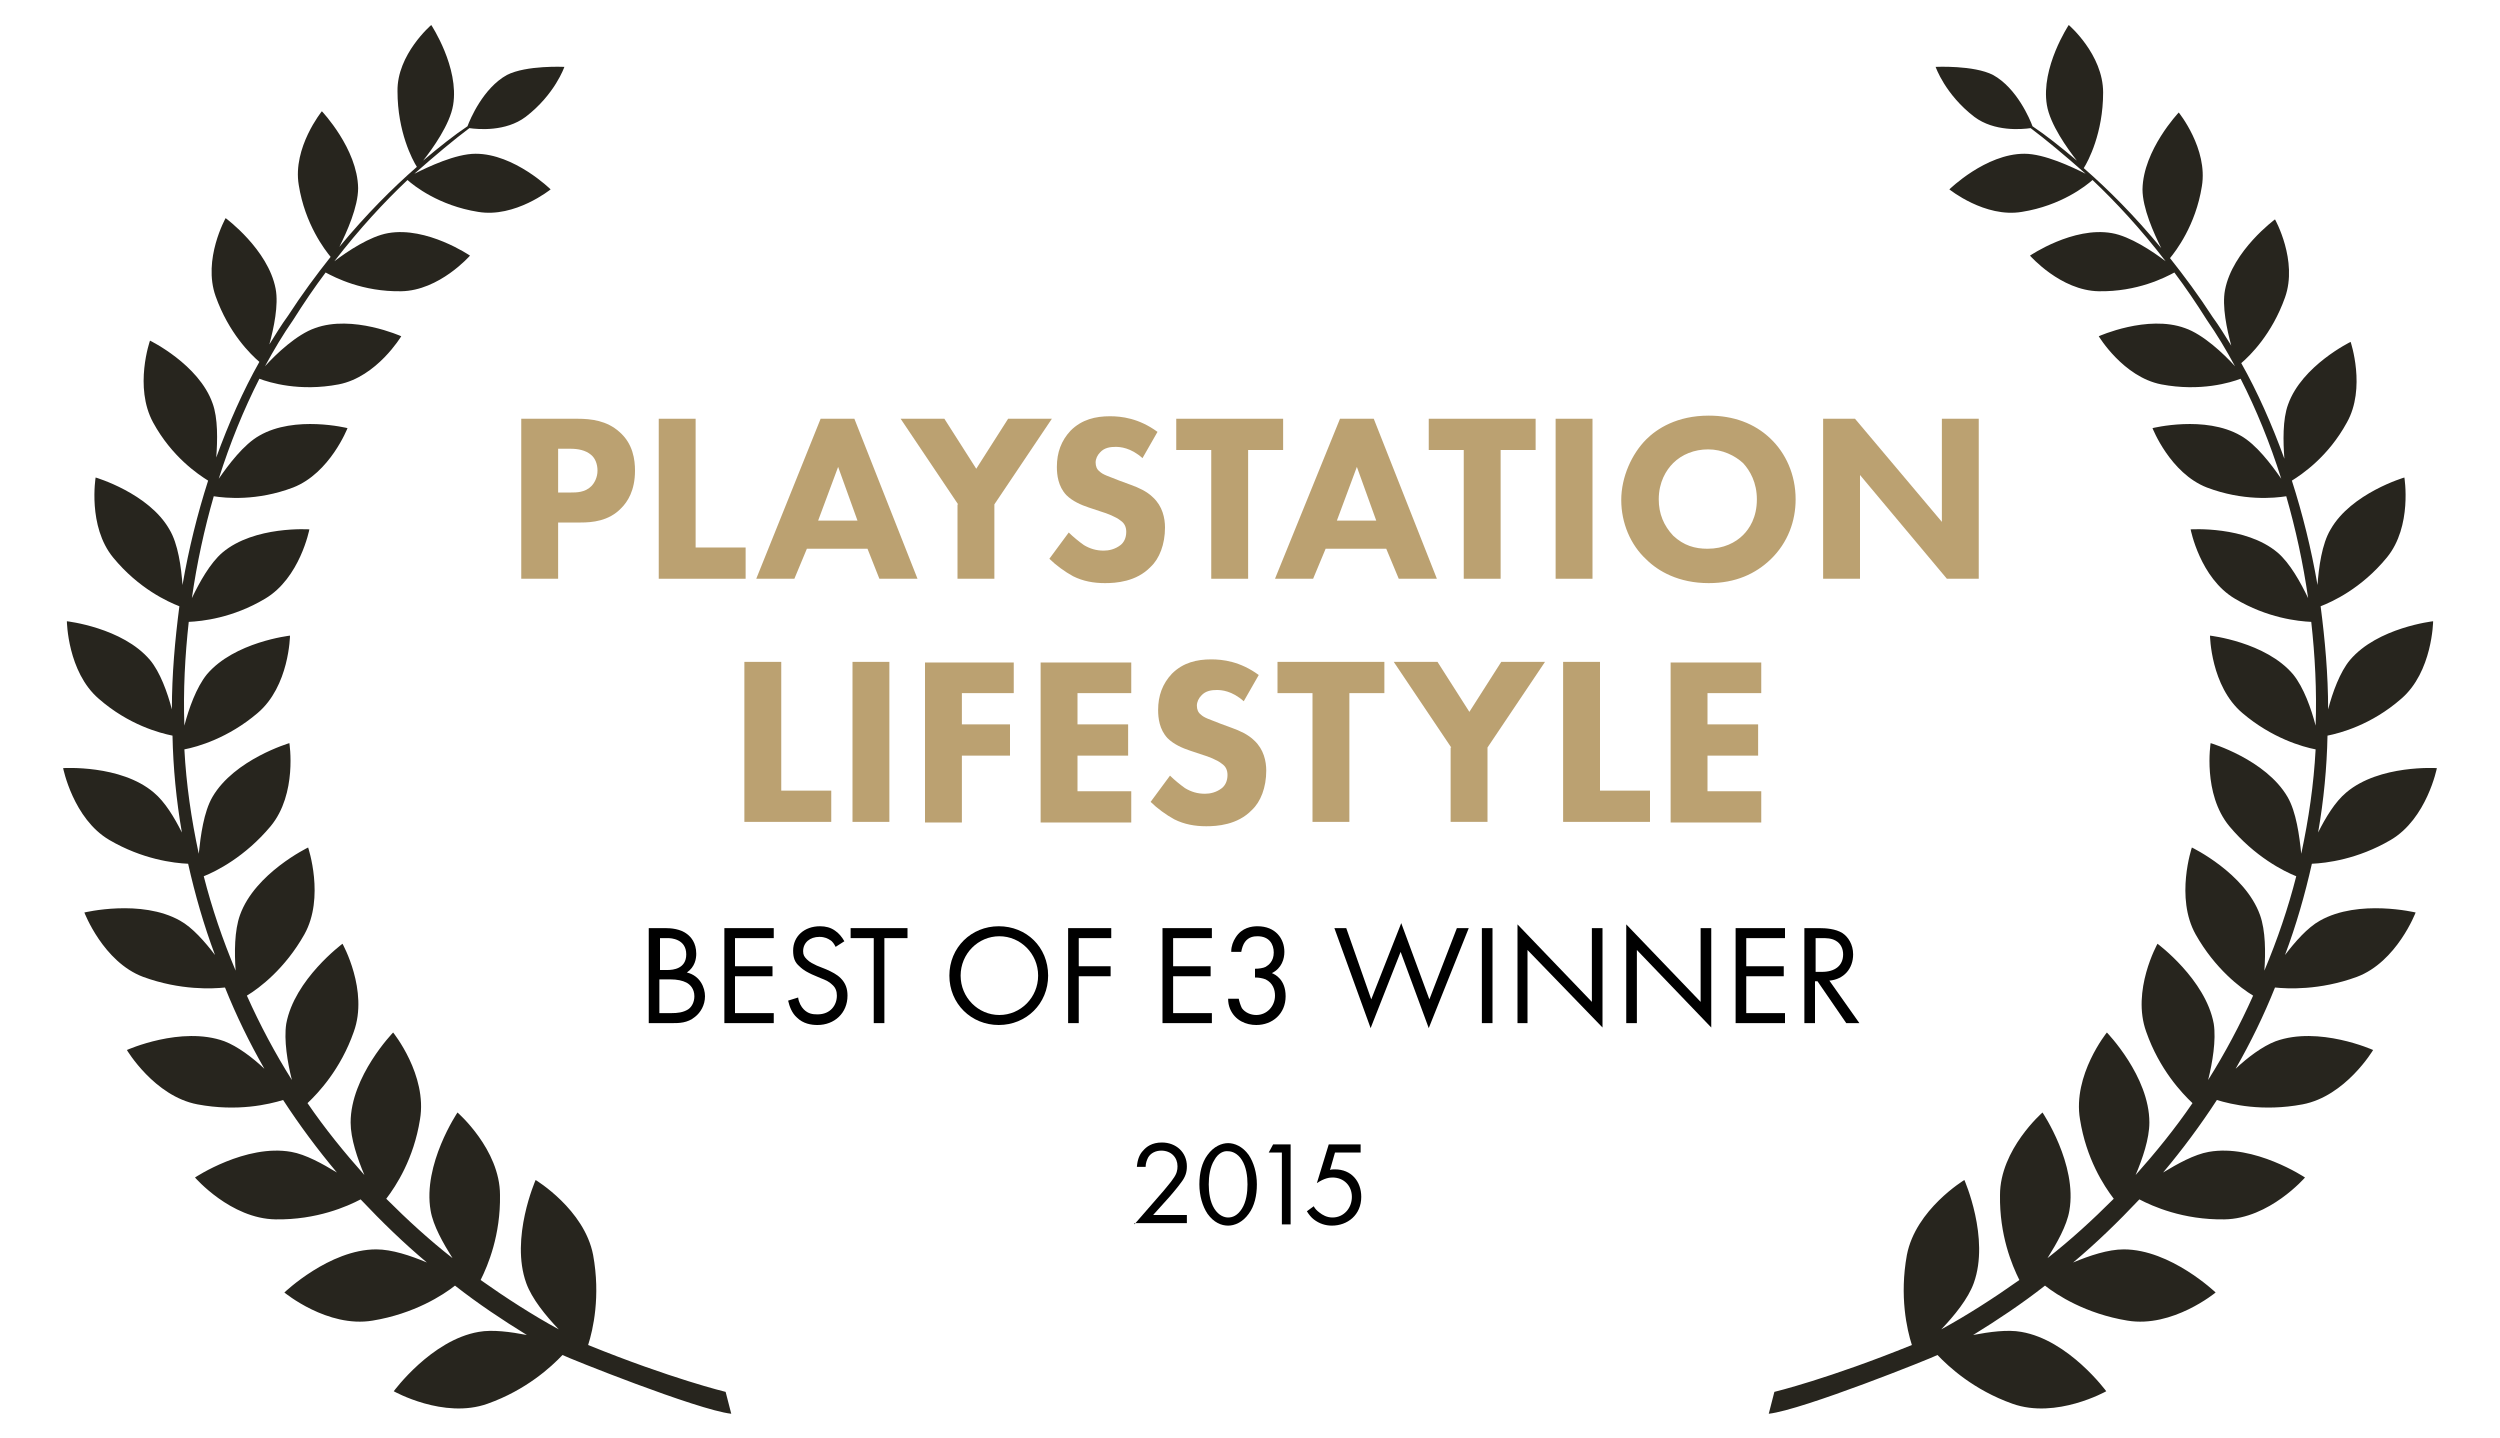 <?xml version="1.0" encoding="utf-8"?>
<!-- Generator: Adobe Illustrator 19.0.1, SVG Export Plug-In . SVG Version: 6.00 Build 0)  -->
<!DOCTYPE svg PUBLIC "-//W3C//DTD SVG 1.1//EN" "http://www.w3.org/Graphics/SVG/1.1/DTD/svg11.dtd">
<svg version="1.1" id="Layer_1" xmlns="http://www.w3.org/2000/svg" xmlns:xlink="http://www.w3.org/1999/xlink" x="0px" y="0px"
	 viewBox="0 0 400 230" enable-background="new 0 0 400 230" xml:space="preserve">
<g>
	<g>
		<g>
			<path fill="#BBA171" d="M92.4,67c2.2,0,4.7,0.3,6.7,2.1c2.2,1.9,2.5,4.5,2.5,6.2c0,3.2-1.2,5-2.2,6c-2,2.1-4.7,2.3-6.5,2.3h-3.6
				v9h-5.9V67H92.4z M89.3,78.8h2.1c0.8,0,2.2,0,3.2-1c0.5-0.5,1-1.4,1-2.5c0-1.1-0.4-2-1-2.5c-0.9-0.8-2.2-1-3.3-1h-2V78.8z"/>
			<path fill="#BBA171" d="M111.3,67v20.6h8v5h-13.9V67H111.3z"/>
			<path fill="#BBA171" d="M138.8,87.8h-9.7l-2,4.8H121L131.3,67h5.4l10.1,25.6h-6.1L138.8,87.8z M137.2,83.3l-3.1-8.6l-3.2,8.6
				H137.2z"/>
			<path fill="#BBA171" d="M153.3,80.7L144.1,67h7l5.1,8l5.1-8h7l-9.2,13.7v11.9h-5.9V80.7z"/>
			<path fill="#BBA171" d="M182.8,73.3c-1.9-1.7-3.6-1.8-4.3-1.8c-0.8,0-1.8,0.1-2.5,0.9c-0.4,0.4-0.7,1-0.7,1.6
				c0,0.6,0.2,1.1,0.6,1.4c0.6,0.6,1.5,0.8,3.2,1.5l1.9,0.7c1.1,0.4,2.5,1,3.5,2c1.5,1.4,1.9,3.3,1.9,4.8c0,2.7-0.9,5-2.3,6.3
				c-2.3,2.4-5.6,2.6-7.3,2.6c-1.8,0-3.5-0.3-5.1-1.1c-1.3-0.7-2.8-1.8-3.8-2.8l3.1-4.2c0.7,0.7,1.7,1.5,2.4,2c1,0.6,2,0.9,3.2,0.9
				c0.8,0,1.8-0.2,2.7-0.9c0.5-0.4,0.9-1.1,0.9-2.1c0-0.8-0.3-1.4-0.9-1.8c-0.7-0.6-2.3-1.2-3-1.4l-2.1-0.7c-1.2-0.4-2.6-1-3.6-2
				c-1.3-1.4-1.5-3.2-1.5-4.5c0-2.3,0.7-4.2,2.2-5.8c1.8-1.8,4-2.3,6.3-2.3c1.8,0,4.6,0.3,7.6,2.5L182.8,73.3z"/>
			<path fill="#BBA171" d="M199.7,72v20.6h-5.9V72h-5.6v-5h17.1v5H199.7z"/>
			<path fill="#BBA171" d="M221.8,87.8h-9.7l-2,4.8H204L214.4,67h5.4l10.1,25.6h-6.1L221.8,87.8z M220.2,83.3l-3.1-8.6l-3.2,8.6
				H220.2z"/>
			<path fill="#BBA171" d="M240.1,72v20.6h-5.9V72h-5.6v-5h17.1v5H240.1z"/>
			<path fill="#BBA171" d="M254.8,67v25.6h-5.9V67H254.8z"/>
			<path fill="#BBA171" d="M283.3,70.2c2.4,2.3,4,5.7,4,9.7c0,3.4-1.2,6.9-4,9.6c-2.4,2.3-5.6,3.8-9.9,3.8c-4.8,0-8.1-1.9-10-3.8
				c-2.5-2.3-4-5.8-4-9.5c0-3.7,1.7-7.4,4-9.7c1.7-1.7,4.9-3.8,10-3.8C277.3,66.5,280.7,67.7,283.3,70.2z M267.7,74.1
				c-1.1,1.1-2.3,3-2.3,5.8c0,2.3,0.8,4.2,2.3,5.8c1.7,1.6,3.5,2.1,5.5,2.1c2.6,0,4.5-1,5.7-2.2c1-1,2.2-2.8,2.2-5.7
				c0-2.7-1.1-4.6-2.2-5.8c-1.3-1.2-3.3-2.2-5.6-2.2C271.1,71.9,269.1,72.7,267.7,74.1z"/>
			<path fill="#BBA171" d="M291.7,92.7V67h5.1l13.9,16.5V67h5.9v25.6h-5.1l-13.9-16.6v16.6H291.7z"/>
			<path fill="#BBA171" d="M125,105.9v20.6h8v5h-13.9v-25.6H125z"/>
			<path fill="#BBA171" d="M142.3,105.9v25.6h-5.9v-25.6H142.3z"/>
			<path fill="#BBA171" d="M162.2,110.9h-8.3v5h7.7v5h-7.7v10.7H148v-25.6h14.2V110.9z"/>
			<path fill="#BBA171" d="M181,110.9h-8.6v5h8.1v5h-8.1v5.7h8.6v5h-14.5v-25.6H181V110.9z"/>
			<path fill="#BBA171" d="M199,112.2c-1.9-1.7-3.6-1.8-4.3-1.8c-0.8,0-1.8,0.1-2.5,0.9c-0.4,0.4-0.7,1-0.7,1.6
				c0,0.6,0.2,1.1,0.6,1.4c0.6,0.6,1.5,0.8,3.2,1.5l1.9,0.7c1.1,0.4,2.5,1,3.5,2c1.5,1.4,1.9,3.3,1.9,4.8c0,2.7-0.9,5-2.3,6.3
				c-2.3,2.4-5.6,2.6-7.3,2.6c-1.8,0-3.5-0.3-5.1-1.1c-1.3-0.7-2.8-1.8-3.8-2.8l3.1-4.2c0.7,0.7,1.7,1.5,2.4,2c1,0.6,2,0.9,3.2,0.9
				c0.8,0,1.8-0.2,2.7-0.9c0.5-0.4,0.9-1.1,0.9-2.1c0-0.8-0.3-1.4-0.9-1.8c-0.7-0.6-2.3-1.2-3-1.4l-2.1-0.7c-1.2-0.4-2.6-1-3.6-2
				c-1.3-1.4-1.5-3.2-1.5-4.5c0-2.3,0.7-4.2,2.2-5.8c1.8-1.8,4-2.3,6.3-2.3c1.8,0,4.6,0.3,7.6,2.5L199,112.2z"/>
			<path fill="#BBA171" d="M215.9,110.9v20.6H210v-20.6h-5.6v-5h17.1v5H215.9z"/>
			<path fill="#BBA171" d="M232.2,119.6l-9.2-13.7h7l5.1,8l5.1-8h7l-9.2,13.7v11.9h-5.9V119.6z"/>
			<path fill="#BBA171" d="M256,105.9v20.6h8v5h-13.9v-25.6H256z"/>
			<path fill="#BBA171" d="M281.8,110.9h-8.6v5h8.1v5h-8.1v5.7h8.6v5h-14.5v-25.6h14.5V110.9z"/>
			<path d="M106.5,148.5c0.8,0,2.4,0.1,3.5,1c0.5,0.4,1.4,1.3,1.4,3.1c0,0.8-0.2,2.1-1.5,3c2.1,0.5,2.9,2.4,2.9,3.8
				s-0.7,2.6-1.6,3.3c-1.2,1-2.6,1-3.6,1h-3.8v-15.2H106.5z M105.5,155.2h1.3c0.9,0,3-0.2,3-2.5c0-2.5-2.5-2.6-2.9-2.6h-1.3V155.2z
				 M105.5,162.1h1.9c1,0,1.9-0.1,2.7-0.6c0.6-0.4,1-1.2,1-2.1c0-1.2-0.7-1.9-1.3-2.2c-0.6-0.3-1.4-0.5-2.6-0.5h-1.7V162.1z"/>
			<path d="M123.8,150.1h-6.2v4.5h6v1.6h-6v5.9h6.2v1.6h-7.9v-15.2h7.9V150.1z"/>
			<path d="M133.7,151.5c-0.2-0.4-0.5-0.9-0.9-1.1c-0.3-0.2-0.8-0.5-1.7-0.5c-1.5,0-2.6,0.9-2.6,2.3c0,0.6,0.2,0.9,0.6,1.3
				c0.5,0.5,1,0.7,1.6,1l1.5,0.6c0.9,0.4,1.7,0.8,2.3,1.4c0.8,0.8,1.1,1.7,1.1,2.8c0,2.8-2.1,4.7-4.8,4.7c-1,0-2.3-0.2-3.3-1.2
				c-0.8-0.7-1.2-1.8-1.4-2.7l1.6-0.5c0.1,0.8,0.5,1.5,0.9,1.9c0.7,0.7,1.4,0.8,2.2,0.8c2.1,0,3.1-1.5,3.1-3c0-0.7-0.2-1.3-0.8-1.8
				c-0.4-0.4-1-0.7-1.8-1l-1.4-0.6c-0.6-0.3-1.3-0.6-2-1.3c-0.7-0.6-1-1.3-1-2.5c0-2.3,1.8-3.9,4.3-3.9c0.9,0,1.7,0.2,2.4,0.7
				c0.6,0.4,1.1,1,1.5,1.7L133.7,151.5z"/>
			<path d="M141.5,150.1v13.6h-1.7v-13.6h-3.7v-1.6h9.1v1.6H141.5z"/>
			<path d="M151.9,156.1c0-4.5,3.5-7.9,7.9-7.9s7.9,3.3,7.9,7.9c0,4.5-3.5,7.9-7.9,7.9S151.9,160.6,151.9,156.1z M153.7,156.1
				c0,3.5,2.8,6.3,6.2,6.3s6.2-2.8,6.2-6.3c0-3.5-2.8-6.3-6.2-6.3S153.7,152.6,153.7,156.1z"/>
			<path d="M177.8,150.1h-5.2v4.5h5.1v1.6h-5.1v7.5h-1.7v-15.2h6.9V150.1z"/>
			<path d="M193.9,150.1h-6.2v4.5h6v1.6h-6v5.9h6.2v1.6h-7.9v-15.2h7.9V150.1z"/>
			<path d="M197,152.2c0-0.8,0.3-1.6,0.7-2.2c1-1.6,2.6-1.8,3.5-1.8c2.9,0,4.3,2,4.3,4.1c0,1.1-0.4,2.6-2,3.4c0.5,0.2,2.2,1,2.2,3.7
				c0,2.8-2.1,4.6-4.7,4.6c-1.6,0-3.4-0.7-4.2-2.6c-0.2-0.5-0.3-1-0.3-1.6h1.7c0.1,0.5,0.3,1.1,0.5,1.5c0.5,0.7,1.4,1.1,2.3,1.1
				c1.7,0,3-1.4,3-3.1c0-0.9-0.3-2-1.5-2.6c-0.5-0.2-1.1-0.3-1.7-0.3V155c0.6,0,1.3-0.1,1.7-0.3c0.5-0.3,1.3-0.9,1.3-2.3
				c0-1.3-0.7-2.6-2.6-2.6c-0.6,0-1.4,0.1-2,0.9c-0.3,0.4-0.5,1-0.6,1.6H197z"/>
			<path d="M215.4,148.5l4,11.4l4.8-12.2l4.5,12.2l4.4-11.4h1.9l-6.4,16l-4.5-12.2l-4.8,12.2l-5.8-16H215.4z"/>
			<path d="M238.8,148.5v15.2h-1.7v-15.2H238.8z"/>
			<path d="M242.8,163.7v-15.8l11.9,12.4v-11.8h1.7v15.9L244.4,152v11.7H242.8z"/>
			<path d="M260.2,163.7v-15.8l11.9,12.4v-11.8h1.7v15.9L261.9,152v11.7H260.2z"/>
			<path d="M285.6,150.1h-6.2v4.5h6v1.6h-6v5.9h6.2v1.6h-7.9v-15.2h7.9V150.1z"/>
			<path d="M291.1,148.5c1,0,2.6,0.1,3.7,0.8c0.9,0.6,1.7,1.8,1.7,3.4c0,2.3-1.5,4-3.8,4.2l4.8,6.8h-2.1l-4.6-6.7h-0.4v6.7h-1.7
				v-15.2H291.1z M290.4,155.5h1.1c2.1,0,3.4-1,3.4-2.8c0-0.8-0.3-1.7-1.2-2.2c-0.7-0.4-1.5-0.4-2.2-0.4h-1V155.5z"/>
			<path d="M181.5,195.9l4.7-5.4c0.3-0.4,1.2-1.4,1.5-1.9c0.6-0.8,0.7-1.4,0.7-2c0-1.4-1-2.5-2.6-2.5c-0.9,0-1.7,0.4-2.1,1.1
				c-0.2,0.4-0.4,0.9-0.4,1.5h-1.4c0.1-1.3,0.5-2.1,1-2.6c0.5-0.6,1.4-1.3,3-1.3c2.3,0,4,1.6,4,3.8c0,0.9-0.2,1.7-1,2.7
				c-0.5,0.7-1.2,1.5-1.7,2.1l-2.7,3h5.4v1.3H181.5z"/>
			<path d="M193.2,194.2c-0.8-1.2-1.3-2.9-1.3-4.7c0-1.8,0.4-3.5,1.3-4.7c1-1.4,2.3-1.9,3.3-1.9c1,0,2.3,0.5,3.3,1.9
				c0.8,1.2,1.3,2.9,1.3,4.7c0,1.8-0.4,3.5-1.3,4.7c-1,1.4-2.3,1.9-3.3,1.9C195.4,196.1,194.2,195.6,193.2,194.2z M194.3,185.6
				c-0.7,1.1-0.9,2.6-0.9,3.9c0,1.3,0.2,2.8,0.9,3.9c0.7,1.1,1.6,1.4,2.2,1.4c0.7,0,1.5-0.3,2.2-1.4c0.7-1.1,0.9-2.6,0.9-3.9
				c0-1.3-0.2-2.8-0.9-3.9c-0.7-1.1-1.6-1.4-2.2-1.4C195.8,184.1,194.9,184.5,194.3,185.6z"/>
			<path d="M205.1,184.4H203l0.7-1.3h2.8v12.8h-1.4V184.4z"/>
			<path d="M217.7,184.4h-4.1l-0.8,2.8c0.2-0.1,0.5-0.1,0.8-0.1c2.6,0,4.2,1.9,4.2,4.4c0,2.9-2.2,4.6-4.7,4.6c-1,0-2-0.3-2.9-1
				c-0.4-0.3-0.8-0.8-1.1-1.3l1.1-0.8c0.2,0.4,0.5,0.7,0.9,1c0.5,0.4,1.2,0.8,2.1,0.8c1.8,0,3.1-1.5,3.1-3.3c0-1.8-1.3-3.1-3.1-3.1
				c-0.5,0-1.3,0.1-2.5,0.9l1.9-6.2h5.1V184.4z"/>
		</g>
	</g>
	<g>
		<g>
			<g>
				<path fill="#27251E" d="M377.1,156.3c6.4-2.4,9.4-10.3,9.4-10.3s-9.1-2.2-15.3,1.3c-2,1.1-4,3.4-5.6,5.5
					c1.8-4.8,3.2-9.7,4.3-14.6c2.3-0.1,7.3-0.7,12.6-3.8c5.8-3.4,7.4-11.5,7.4-11.5s-9.2-0.6-14.5,3.9c-1.8,1.5-3.3,4-4.5,6.4
					c0.9-5.2,1.4-10.4,1.5-15.5c2-0.4,7-1.7,11.8-5.9c5-4.3,5.1-12.4,5.1-12.4s-8.9,1-13.3,6.2c-1.6,1.9-2.8,5.2-3.5,7.9
					c0-5.6-0.5-11.1-1.2-16.5c1.8-0.7,6.5-2.8,10.6-7.8c4.1-5,2.8-12.8,2.8-12.8s-8.5,2.5-11.8,8.3c-1.4,2.3-1.9,6.1-2.1,8.9
					c-1-5.8-2.4-11.4-4.1-16.7c1.6-1,5.8-3.8,8.8-9.3c3.1-5.5,0.6-12.9,0.6-12.9s-7.8,3.8-10,10c-0.9,2.4-0.8,6-0.6,8.7
					c-2-5.5-4.3-10.7-6.9-15.3c1.4-1.2,4.9-4.6,7-10.5c2.1-5.9-1.6-12.5-1.6-12.5s-6.8,5-8,11.3c-0.5,2.6,0.3,6.3,1,8.9
					c-1-1.6-1.9-3.1-3-4.6c-2.2-3.4-4.5-6.5-6.8-9.4c0.9-1.1,4.1-5.2,5.1-11.5c1-6-3.7-11.8-3.7-11.8s-5.7,6-5.8,12.3
					c0,3,1.8,7,3,9.4c-4.3-5.2-8.5-9.4-12.4-12.8c0.7-1.1,3.1-5.6,3.1-12.1C336.5,8.7,331,4,331,4s-4.5,6.8-3.5,12.8
					c0.5,3.1,3.3,7,4.8,8.9c-2.6-2.2-5-4.1-7.1-5.5c-0.4-1.1-2.5-6.1-6.3-8.2c-3.1-1.6-9.2-1.3-9.2-1.3s1.5,4.4,6.2,8
					c3.2,2.4,7.6,2,9,1.8c2.4,1.8,5.4,4.3,8.8,7.3c-2.2-1.1-6.6-3.2-9.8-3.2c-6.2,0-12,5.7-12,5.7s5.7,4.6,11.6,3.6
					c6.3-1,10.3-4.2,11.3-5.1c3.7,3.5,7.7,7.8,11.7,13c-2.1-1.6-5.7-4-8.6-4.5c-6.2-1.1-13.1,3.6-13.1,3.6s4.9,5.6,11,5.7
					c6.2,0.1,10.6-2.2,12.1-3c1.8,2.4,3.5,4.9,5.2,7.6c1.6,2.3,3.1,4.8,4.5,7.4c-1.8-2-5.1-5.1-8-6.1c-6-2.2-13.8,1.3-13.8,1.3
					s3.9,6.5,10,7.7c6.3,1.2,11.1-0.3,12.7-0.9c2.5,4.9,4.7,10.3,6.5,16c-1.6-2.3-4-5.5-6.5-6.9c-5.7-3.3-14.1-1.2-14.1-1.2
					s2.8,7.2,8.7,9.5c5.8,2.2,10.8,1.7,12.7,1.4c1.5,5.2,2.7,10.7,3.5,16.3c-1.2-2.5-2.9-5.6-4.9-7.3c-5.1-4.3-13.9-3.7-13.9-3.7
					s1.5,7.8,7.1,11.1c5.2,3.1,10.1,3.6,12.2,3.7c0.6,5.4,0.9,11,0.7,16.6c-0.7-2.7-1.9-6.1-3.6-8.2c-4.4-5.2-13.3-6.2-13.3-6.2
					s0.1,8.1,5.2,12.4c4.7,4,9.6,5.4,11.7,5.8c-0.3,5.6-1.1,11.1-2.3,16.7c-0.3-2.9-0.8-6.7-2.2-9.1c-3.5-6-12.3-8.6-12.3-8.6
					s-1.3,8.1,3,13.3c4.1,4.9,8.7,7.2,10.7,8c-1.3,5.1-3,10.1-5.1,15.1c0.2-2.9,0.2-6.4-0.7-8.9c-2.4-6.7-10.9-10.8-10.9-10.8
					s-2.7,8,0.6,13.9c3.1,5.5,7.2,8.6,9.2,9.8c-2.1,4.7-4.5,9.2-7.2,13.5c0.7-2.8,1.3-6.4,0.9-9c-1.3-7.1-9-12.8-9-12.8
					s-4.2,7.5-1.8,14.1c2.1,6,5.7,9.8,7.4,11.4c-2.8,4.1-5.9,7.9-9.1,11.5c1.1-2.6,2.2-5.8,2.2-8.4c0-7.4-6.8-14.4-6.8-14.4
					s-5.5,6.8-4.3,13.9c1,6.3,3.8,10.6,5.4,12.7c-3.4,3.4-6.9,6.6-10.6,9.5c1.5-2.4,3.1-5.2,3.5-7.6c1.3-7.4-4.3-15.7-4.3-15.7
					s-6.8,5.9-6.8,13.2c-0.1,6.4,1.9,11.2,3.1,13.6c-4.1,2.9-8.3,5.6-12.5,7.9c2.1-2.2,4.3-4.9,5.2-7.4c2.6-7.2-1.5-16.5-1.5-16.5
					s-7.8,4.7-9.2,12c-1.2,6.6,0,11.9,0.8,14.4c-13.3,5.4-22,7.5-22,7.5l-0.9,3.5c5.4-0.6,26.3-9,27-9.4c1.8,1.9,5.8,5.6,12,7.8
					c7,2.5,15-2,15-2s-6-8.2-13.6-9.5c-2.2-0.4-5.1,0-7.7,0.5c3.9-2.4,7.8-5,11.5-7.9c1.9,1.5,6.5,4.5,13.2,5.6
					c7.2,1.2,14.1-4.5,14.1-4.5s-7.2-6.9-14.7-6.9c-2.5,0-5.5,1-8.1,2.1c3.7-3.1,7.2-6.5,10.6-10.1c2.1,1.1,7,3.3,13.6,3.2
					c7.2-0.1,12.9-6.7,12.9-6.7s-8.1-5.4-15.4-4.1c-2.3,0.4-5,1.9-7.3,3.3c3.1-3.7,6-7.6,8.6-11.6c2.3,0.7,7.3,1.9,13.7,0.7
					c6.9-1.3,11.3-8.7,11.3-8.7s-8.7-3.9-15.6-1.4c-2.1,0.8-4.5,2.6-6.4,4.4c2.4-4.2,4.5-8.5,6.3-13
					C365.9,158.2,371.1,158.5,377.1,156.3z"/>
			</g>
			<path fill="#27251E" d="M22.9,156.3c-6.4-2.4-9.4-10.3-9.4-10.3s9.1-2.2,15.3,1.3c2,1.1,4,3.4,5.6,5.5c-1.8-4.8-3.2-9.7-4.3-14.6
				c-2.3-0.1-7.3-0.7-12.6-3.8c-5.8-3.4-7.4-11.5-7.4-11.5s9.2-0.6,14.5,3.9c1.8,1.5,3.3,4,4.5,6.4c-0.9-5.2-1.4-10.4-1.5-15.5
				c-2-0.4-7-1.7-11.8-5.9c-5-4.3-5.1-12.4-5.1-12.4s8.9,1,13.3,6.2c1.6,1.9,2.8,5.2,3.5,7.9c0-5.6,0.5-11.1,1.2-16.5
				c-1.8-0.7-6.5-2.8-10.6-7.8c-4.1-5-2.8-12.8-2.8-12.8s8.5,2.5,11.8,8.3c1.4,2.3,1.9,6.1,2.1,8.9c1-5.8,2.4-11.4,4.1-16.7
				c-1.6-1-5.8-3.8-8.8-9.3C21.4,61.9,24,54.5,24,54.5s7.8,3.8,10,10c0.9,2.4,0.8,6,0.6,8.7c2-5.5,4.3-10.7,6.9-15.3
				c-1.4-1.2-4.9-4.6-7-10.5c-2.1-5.9,1.6-12.5,1.6-12.5s6.8,5,8,11.3c0.5,2.6-0.3,6.3-1,8.9c1-1.6,1.9-3.1,3-4.6
				c2.2-3.4,4.5-6.5,6.8-9.4c-0.9-1.1-4.1-5.2-5.1-11.5c-1-6,3.7-11.8,3.7-11.8s5.7,6,5.8,12.3c0,3-1.8,7-3,9.4
				c4.3-5.2,8.5-9.4,12.4-12.8c-0.7-1.1-3.1-5.6-3.1-12.1C63.5,8.7,69,4,69,4s4.5,6.8,3.5,12.8c-0.5,3.1-3.3,7-4.8,8.9
				c2.6-2.2,5-4.1,7.1-5.5c0.4-1.1,2.5-6.1,6.3-8.2c3.1-1.6,9.2-1.3,9.2-1.3s-1.5,4.4-6.2,8c-3.2,2.4-7.6,2-9,1.8
				c-2.4,1.8-5.4,4.3-8.8,7.3c2.2-1.1,6.6-3.2,9.8-3.2c6.2,0,12,5.7,12,5.7s-5.7,4.6-11.6,3.6c-6.3-1-10.3-4.2-11.3-5.1
				c-3.7,3.5-7.7,7.8-11.7,13c2.1-1.6,5.7-4,8.6-4.5c6.2-1.1,13.1,3.6,13.1,3.6s-4.9,5.6-11,5.7c-6.2,0.1-10.6-2.2-12.1-3
				c-1.8,2.4-3.5,4.9-5.2,7.6c-1.6,2.3-3.1,4.8-4.5,7.4c1.8-2,5.1-5.1,8-6.1c6-2.2,13.8,1.3,13.8,1.3s-3.9,6.5-10,7.7
				c-6.3,1.2-11.1-0.3-12.7-0.9c-2.5,4.9-4.7,10.3-6.5,16c1.6-2.3,4-5.5,6.5-6.9c5.7-3.3,14.1-1.2,14.1-1.2s-2.8,7.2-8.7,9.5
				c-5.8,2.2-10.8,1.7-12.7,1.4c-1.5,5.2-2.7,10.7-3.5,16.3c1.2-2.5,2.9-5.6,4.9-7.3c5.1-4.3,13.9-3.7,13.9-3.7s-1.5,7.8-7.1,11.1
				c-5.2,3.1-10.1,3.6-12.2,3.7c-0.6,5.4-0.9,11-0.7,16.6c0.7-2.7,1.9-6.1,3.6-8.2c4.4-5.2,13.3-6.2,13.3-6.2s-0.1,8.1-5.2,12.4
				c-4.7,4-9.6,5.4-11.7,5.8c0.3,5.6,1.1,11.1,2.3,16.7c0.3-2.9,0.8-6.7,2.2-9.1c3.5-6,12.3-8.6,12.3-8.6s1.3,8.1-3,13.3
				c-4.1,4.9-8.7,7.2-10.7,8c1.3,5.1,3,10.1,5.1,15.1c-0.2-2.9-0.2-6.4,0.7-8.9c2.4-6.7,10.9-10.8,10.9-10.8s2.7,8-0.6,13.9
				c-3.1,5.5-7.2,8.6-9.2,9.8c2.1,4.7,4.5,9.2,7.2,13.5c-0.7-2.8-1.3-6.4-0.9-9c1.3-7.1,9-12.8,9-12.8s4.2,7.5,1.8,14.1
				c-2.1,6-5.7,9.8-7.4,11.4c2.8,4.1,5.9,7.9,9.1,11.5c-1.1-2.6-2.2-5.8-2.2-8.4c0-7.4,6.8-14.4,6.8-14.4s5.5,6.8,4.3,13.9
				c-1,6.3-3.8,10.6-5.4,12.7c3.4,3.4,6.9,6.6,10.6,9.5c-1.5-2.4-3.1-5.2-3.5-7.6c-1.3-7.4,4.3-15.7,4.3-15.7s6.8,5.9,6.8,13.2
				c0.1,6.4-1.9,11.2-3.1,13.6c4.1,2.9,8.3,5.6,12.5,7.9c-2.1-2.2-4.3-4.9-5.2-7.4c-2.6-7.2,1.5-16.5,1.5-16.5s7.8,4.7,9.2,12
				c1.2,6.6,0,11.9-0.8,14.4c13.3,5.4,22,7.5,22,7.5l0.9,3.5c-5.4-0.6-26.3-9-27-9.4c-1.8,1.9-5.8,5.6-12,7.8c-7,2.5-15-2-15-2
				s6-8.2,13.6-9.5c2.2-0.4,5.1,0,7.7,0.5c-3.9-2.4-7.8-5-11.5-7.9c-1.9,1.5-6.5,4.5-13.2,5.6c-7.2,1.2-14.1-4.5-14.1-4.5
				s7.2-6.9,14.7-6.9c2.5,0,5.5,1,8.1,2.1c-3.7-3.1-7.2-6.5-10.6-10.1c-2.1,1.1-7,3.3-13.6,3.2c-7.2-0.1-12.9-6.7-12.9-6.7
				s8.1-5.4,15.4-4.1c2.3,0.4,5,1.9,7.3,3.3c-3.1-3.7-6-7.6-8.6-11.6c-2.3,0.7-7.3,1.9-13.7,0.7c-6.9-1.3-11.3-8.7-11.3-8.7
				s8.7-3.9,15.6-1.4c2.1,0.8,4.5,2.6,6.4,4.4c-2.4-4.2-4.5-8.5-6.3-13C34.1,158.2,28.9,158.5,22.9,156.3z"/>
		</g>
	</g>
</g>
</svg>
